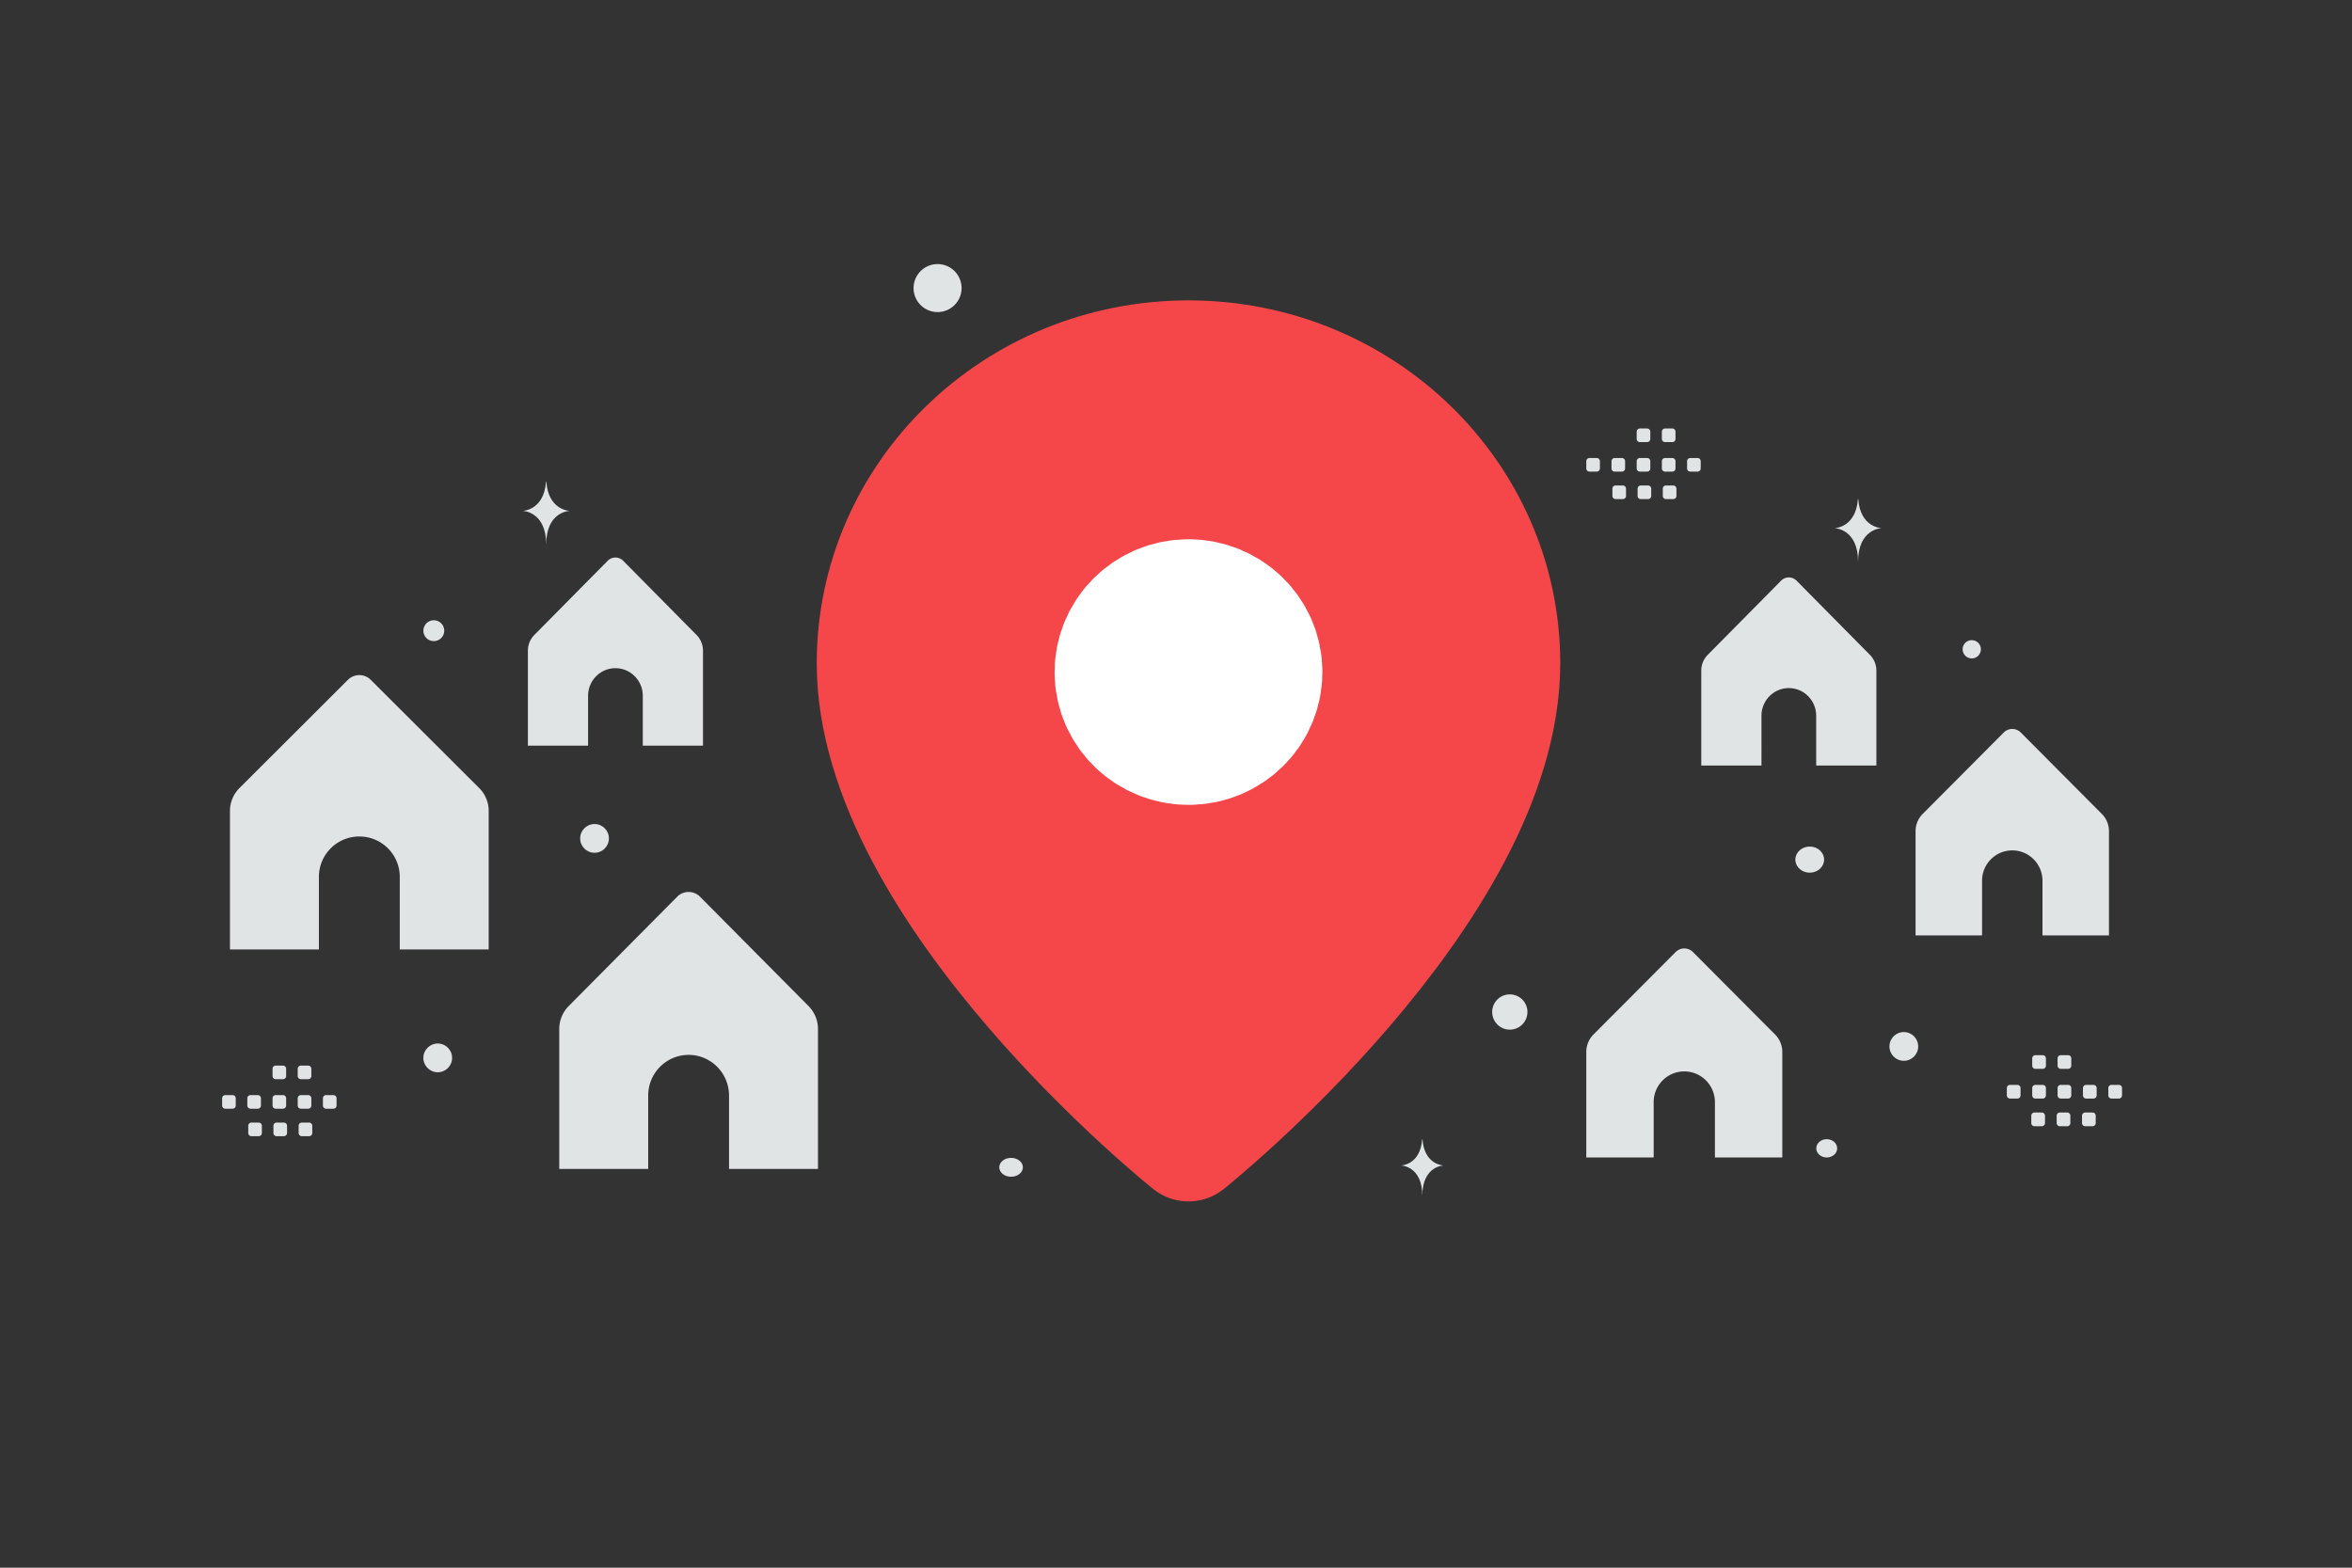<svg width="900" height="600" viewBox="0 0 900 600" fill="none" xmlns="http://www.w3.org/2000/svg"><rect x="0" y="0" width="900" height="600" fill="#333333" stroke="none"/><path fill="transparent" d="M0 0h900v600H0z"/><path fill-rule="evenodd" clip-rule="evenodd" d="M454.78 438.232S334.104 341.873 334.104 253.87c0-64.803 54.033-117.327 120.676-117.327s120.675 52.524 120.675 117.327c0 88.003-120.675 184.362-120.675 184.362z" fill="#F5474A" stroke="#F5474A" stroke-width="43.158" stroke-linecap="round" stroke-linejoin="round"/><path d="M454.754 243.08c-8.05 0-14.521 6.369-14.521 14.164 0 7.796 6.522 14.114 14.572 14.114 8.051 0 14.522-6.318 14.522-14.165.051-7.744-6.471-14.113-14.573-14.113" stroke="#fff" stroke-width="73.387" stroke-linecap="round" stroke-linejoin="round"/><path fill-rule="evenodd" clip-rule="evenodd" d="M86.214 419.126h2.78c.673 0 1.214.547 1.214 1.214v2.78c0 .673-.547 1.214-1.213 1.214h-2.78A1.218 1.218 0 0 1 85 423.12v-2.78a1.211 1.211 0 0 1 1.214-1.214zm9.64 0h2.78c.667 0 1.214.547 1.214 1.214v2.78c0 .673-.547 1.214-1.213 1.214h-2.78a1.218 1.218 0 0 1-1.214-1.214v-2.78c0-.667.547-1.214 1.213-1.214zm9.647 0h2.78c.667 0 1.214.547 1.214 1.214v2.78c0 .673-.547 1.214-1.214 1.214h-2.78a1.218 1.218 0 0 1-1.214-1.214v-2.78a1.212 1.212 0 0 1 1.214-1.214zm9.64 0h2.781c.667 0 1.213.547 1.213 1.214v2.78c0 .673-.546 1.214-1.213 1.214h-2.781a1.22 1.22 0 0 1-1.219-1.214v-2.78a1.227 1.227 0 0 1 1.219-1.214zm9.641 0h2.781a1.22 1.22 0 0 1 1.219 1.214v2.78c0 .673-.547 1.214-1.219 1.214h-2.781a1.218 1.218 0 0 1-1.213-1.214v-2.78c0-.667.547-1.214 1.213-1.214zm-28.574 10.513h2.78c.667 0 1.214.547 1.214 1.213v2.786c0 .667-.547 1.214-1.214 1.214h-2.78a1.215 1.215 0 0 1-1.214-1.214v-2.78a1.212 1.212 0 0 1 1.214-1.219zm9.64 0h2.781c.666 0 1.213.547 1.213 1.213v2.786c0 .667-.547 1.214-1.213 1.214h-2.781a1.218 1.218 0 0 1-1.214-1.214v-2.78a1.213 1.213 0 0 1 1.214-1.219zm9.641 0h2.781a1.22 1.22 0 0 1 1.219 1.213v2.786a1.22 1.22 0 0 1-1.219 1.214h-2.781a1.218 1.218 0 0 1-1.214-1.214v-2.78a1.22 1.22 0 0 1 1.214-1.219zm-9.988-21.806h2.78c.667 0 1.214.547 1.214 1.213v2.781c0 .672-.547 1.214-1.214 1.214h-2.78a1.218 1.218 0 0 1-1.214-1.214v-2.781a1.212 1.212 0 0 1 1.214-1.213zm9.64 0h2.781c.667 0 1.213.547 1.213 1.213v2.781c0 .672-.546 1.214-1.213 1.214h-2.781a1.22 1.22 0 0 1-1.219-1.214v-2.781a1.227 1.227 0 0 1 1.219-1.213zm695.637 7.379h-2.8c-.677 0-1.222.55-1.222 1.222v2.799c0 .677.551 1.222 1.222 1.222h2.8c.671 0 1.222-.551 1.222-1.222v-2.799a1.219 1.219 0 0 0-1.222-1.222zm-9.706 0h-2.8c-.671 0-1.222.55-1.222 1.222v2.799c0 .677.551 1.222 1.222 1.222h2.8c.671 0 1.222-.551 1.222-1.222v-2.799c0-.672-.551-1.222-1.222-1.222zm-9.713 0h-2.8c-.671 0-1.222.55-1.222 1.222v2.799c0 .677.551 1.222 1.222 1.222h2.8c.671 0 1.222-.551 1.222-1.222v-2.799a1.219 1.219 0 0 0-1.222-1.222zm-9.706 0h-2.8c-.671 0-1.222.55-1.222 1.222v2.799c0 .677.551 1.222 1.222 1.222h2.8c.677 0 1.227-.551 1.227-1.222v-2.799a1.234 1.234 0 0 0-1.227-1.222zm-9.708 0h-2.799c-.677 0-1.228.55-1.228 1.222v2.799c0 .677.551 1.222 1.228 1.222h2.799c.672 0 1.222-.551 1.222-1.222v-2.799c0-.672-.55-1.222-1.222-1.222zm28.771 10.584h-2.8c-.671 0-1.222.551-1.222 1.222v2.805c0 .672.551 1.222 1.222 1.222h2.8c.677 0 1.222-.55 1.222-1.222v-2.799a1.22 1.22 0 0 0-1.222-1.228zm-9.707 0h-2.799c-.671 0-1.222.551-1.222 1.222v2.805c0 .672.551 1.222 1.222 1.222h2.799c.672 0 1.222-.55 1.222-1.222v-2.799a1.22 1.22 0 0 0-1.222-1.228zm-9.707 0h-2.799c-.677 0-1.228.551-1.228 1.222v2.805c0 .672.551 1.222 1.228 1.222h2.799c.671 0 1.222-.55 1.222-1.222v-2.799c0-.677-.551-1.228-1.222-1.228zm10.057-21.955h-2.8c-.671 0-1.222.551-1.222 1.222v2.8c0 .677.551 1.222 1.222 1.222h2.8c.671 0 1.222-.551 1.222-1.222v-2.8a1.22 1.22 0 0 0-1.222-1.222zm-9.706 0h-2.8c-.671 0-1.222.551-1.222 1.222v2.8c0 .677.551 1.222 1.222 1.222h2.8c.677 0 1.227-.551 1.227-1.222v-2.8a1.235 1.235 0 0 0-1.227-1.222zM608.214 175.293h2.78c.672 0 1.214.547 1.214 1.214v2.781c0 .672-.547 1.213-1.214 1.213h-2.78a1.218 1.218 0 0 1-1.214-1.213v-2.781a1.21 1.21 0 0 1 1.214-1.214zm9.64 0h2.781c.666 0 1.213.547 1.213 1.214v2.781c0 .672-.547 1.213-1.213 1.213h-2.781a1.218 1.218 0 0 1-1.214-1.213v-2.781c0-.667.547-1.214 1.214-1.214zm9.647 0h2.78c.667 0 1.214.547 1.214 1.214v2.781c0 .672-.547 1.213-1.214 1.213h-2.78a1.218 1.218 0 0 1-1.214-1.213v-2.781a1.21 1.21 0 0 1 1.214-1.214zm9.64 0h2.78c.667 0 1.214.547 1.214 1.214v2.781c0 .672-.547 1.213-1.214 1.213h-2.78a1.22 1.22 0 0 1-1.22-1.213v-2.781a1.228 1.228 0 0 1 1.22-1.214zm9.641 0h2.781a1.22 1.22 0 0 1 1.219 1.214v2.78c0 .673-.547 1.214-1.219 1.214h-2.781a1.218 1.218 0 0 1-1.214-1.214v-2.78c0-.667.547-1.214 1.214-1.214zm-28.575 10.513h2.781c.666 0 1.213.547 1.213 1.213v2.787c0 .666-.547 1.213-1.213 1.213h-2.781a1.214 1.214 0 0 1-1.213-1.213v-2.781a1.212 1.212 0 0 1 1.213-1.219zm9.641 0h2.78c.667 0 1.214.547 1.214 1.213v2.787c0 .666-.547 1.213-1.214 1.213h-2.78a1.218 1.218 0 0 1-1.214-1.213v-2.781a1.212 1.212 0 0 1 1.214-1.219zm9.641 0h2.78c.673 0 1.22.547 1.22 1.213v2.787a1.22 1.22 0 0 1-1.22 1.213h-2.78a1.218 1.218 0 0 1-1.214-1.213v-2.781a1.22 1.22 0 0 1 1.214-1.219zM627.501 164h2.78c.667 0 1.214.547 1.214 1.214v2.78c0 .673-.547 1.214-1.214 1.214h-2.78a1.218 1.218 0 0 1-1.214-1.214v-2.78a1.21 1.21 0 0 1 1.214-1.214zm9.64 0h2.78c.667 0 1.214.547 1.214 1.214v2.78c0 .673-.547 1.214-1.214 1.214h-2.78a1.22 1.22 0 0 1-1.22-1.214v-2.78a1.228 1.228 0 0 1 1.22-1.214zm-515.11 199.383v-27.794c0-8.529 6.924-15.441 15.469-15.441 8.545 0 15.469 6.912 15.469 15.441v27.794H187v-53.031c0-3.273-1.305-6.417-3.626-8.733l-41.499-41.425a6.188 6.188 0 0 0-8.749 0l-41.5 41.425A12.345 12.345 0 0 0 88 310.352v53.031h34.031zM781.562 358v-20.911c0-6.418-5.175-11.618-11.562-11.618s-11.562 5.2-11.562 11.618V358H733v-39.899c0-2.463.976-4.828 2.71-6.571l31.02-31.167a4.605 4.605 0 0 1 6.54 0l31.02 31.167a9.322 9.322 0 0 1 2.71 6.571V358h-25.438zm-556.531-72.617v-19.059c0-5.849 4.686-10.588 10.469-10.588 5.783 0 10.469 4.739 10.469 10.588v19.059H269v-36.364c0-2.245-.883-4.4-2.454-5.989l-28.085-28.405a4.15 4.15 0 0 0-5.921 0l-28.086 28.405a8.526 8.526 0 0 0-2.454 5.989v36.364h23.031zM694.969 293v-19.058c0-5.849-4.686-10.589-10.469-10.589-5.783 0-10.469 4.74-10.469 10.589V293H651v-36.364c0-2.244.884-4.4 2.454-5.988l28.085-28.406a4.15 4.15 0 0 1 5.922 0l28.085 28.406a8.523 8.523 0 0 1 2.454 5.988V293h-23.031zM248.032 447.383v-28.059c0-8.61 6.924-15.588 15.468-15.588 8.545 0 15.469 6.978 15.469 15.588v28.059H313v-53.536c0-3.304-1.305-6.478-3.625-8.816l-41.5-41.82a6.147 6.147 0 0 0-8.749 0l-41.5 41.82a12.524 12.524 0 0 0-3.626 8.816v53.536h34.032zM656.219 443v-21.176c0-6.499-5.246-11.765-11.719-11.765-6.473 0-11.719 5.266-11.719 11.765V443H607v-40.404c0-2.494.989-4.889 2.747-6.654l31.439-31.562a4.67 4.67 0 0 1 6.628 0l31.439 31.562a9.433 9.433 0 0 1 2.747 6.654V443h-25.781z" fill="#E1E4E5"/><circle cx="167.5" cy="404.883" r="5.5" transform="rotate(-180 167.5 404.883)" fill="#E1E4E5"/><circle r="5.5" transform="matrix(1 0 0 -1 728.5 400.5)" fill="#E1E4E5"/><circle r="4" transform="matrix(-1 0 0 1 166 241.383)" fill="#E1E4E5"/><circle cx="754.5" cy="248.5" r="3.5" fill="#E1E4E5"/><circle r="5.5" transform="matrix(-1 0 0 1 227.5 320.883)" fill="#E1E4E5"/><ellipse cx="692.5" cy="329" rx="5.5" ry="5" fill="#E1E4E5"/><circle r="9.488" transform="matrix(-1 0 0 1 381.685 208.767)" fill="#F5474A"/><circle r="3.5" transform="matrix(-1 0 0 1 221.5 430.883)" fill="#E1E4E5"/><ellipse cx="699" cy="439.5" rx="4" ry="3.5" fill="#E1E4E5"/><circle r="6.75" transform="matrix(-1 0 0 1 577.735 387.325)" fill="#E1E4E5"/><circle r="3.671" transform="scale(1 -1) rotate(-75 -116.212 -261.958)" fill="#E1E4E5"/><circle cx="753.837" cy="314.202" r="3.696" transform="rotate(105 753.837 314.202)" fill="#E1E4E5"/><circle r="5" transform="matrix(-1 0 0 1 223 241.383)" fill="#E1E4E5"/><ellipse cx="697.5" cy="249" rx="4.5" ry="5" fill="#E1E4E5"/><ellipse rx="4.518" ry="3.614" transform="matrix(-1 0 0 1 386.892 446.762)" fill="#E1E4E5"/><circle r="9.188" transform="scale(1 -1) rotate(-75 107.54 -288.903)" fill="#E1E4E5"/><path d="M544.195 435.997h.119c.699 9.916 8.074 10.069 8.074 10.069s-8.132.159-8.132 11.617c0-11.458-8.132-11.617-8.132-11.617s7.372-.153 8.071-10.069zM208.933 184.383h.131c.775 10.974 8.936 11.143 8.936 11.143s-9 .176-9 12.857c0-12.681-9-12.857-9-12.857s8.159-.169 8.933-11.143zM711.067 191h-.131c-.775 10.975-8.936 11.143-8.936 11.143s9 .176 9 12.857c0-12.681 9-12.857 9-12.857s-8.159-.168-8.933-11.143z" fill="#E1E4E5"/></svg>